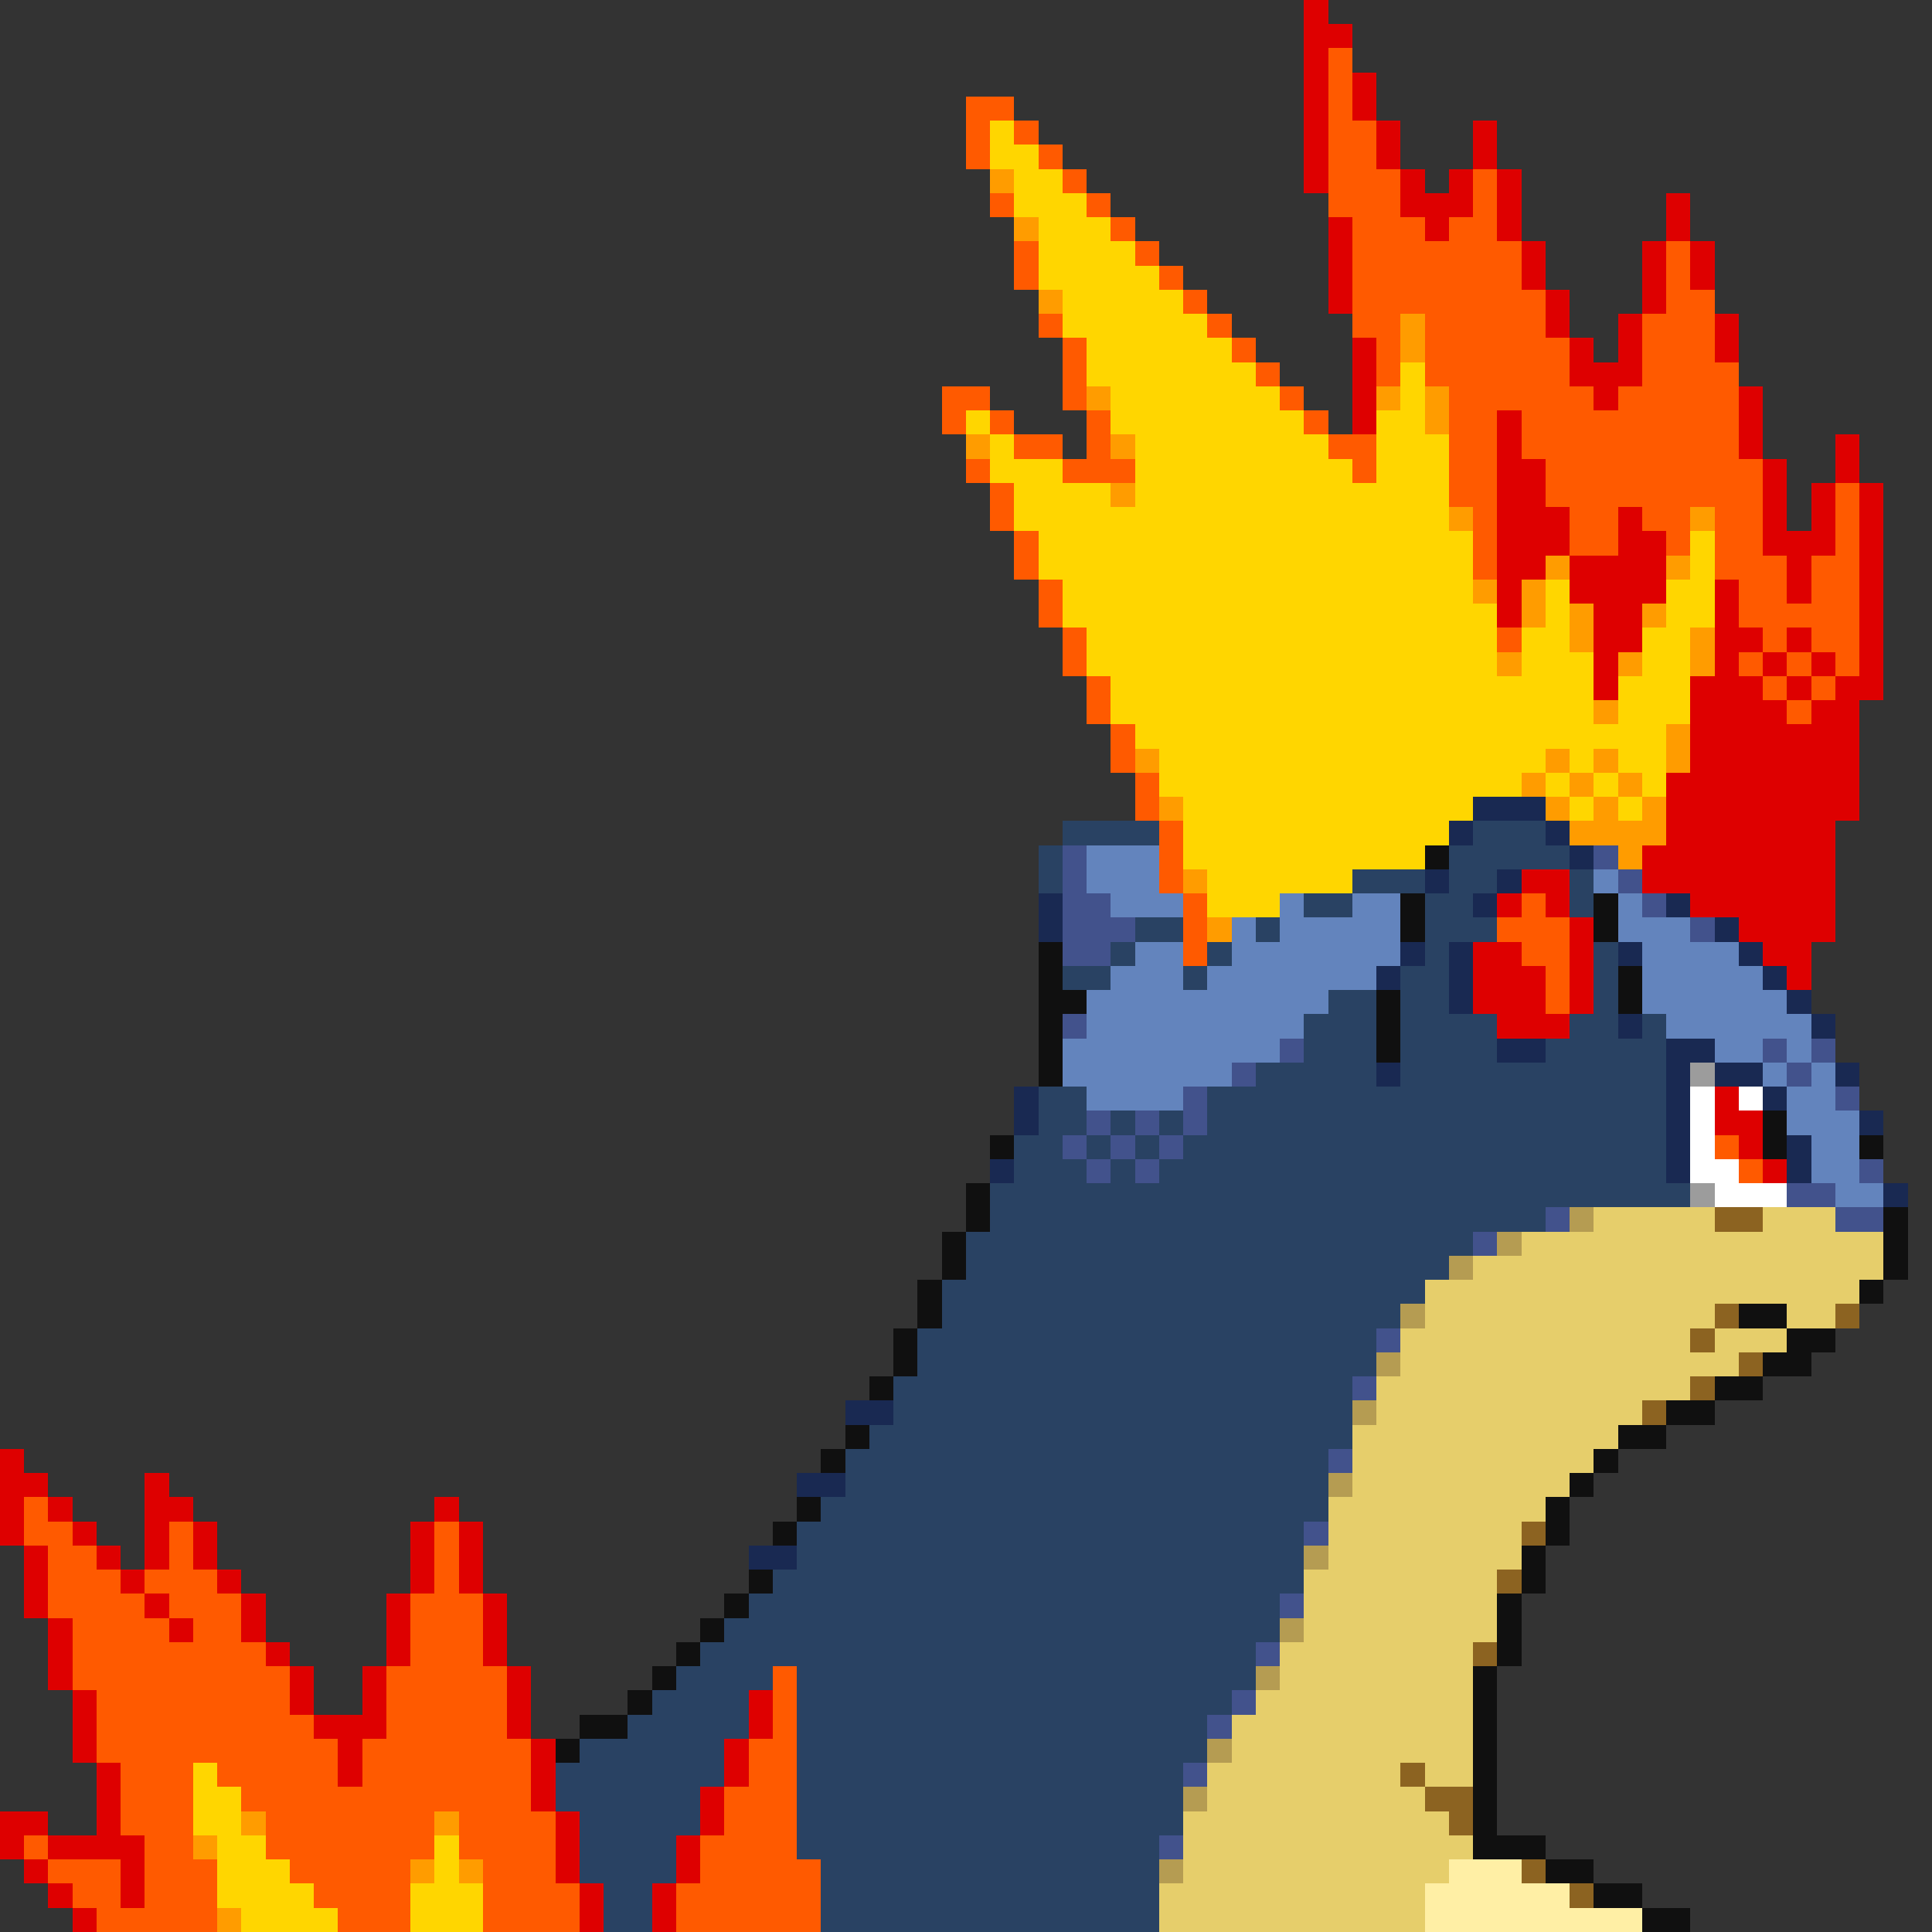<svg xmlns="http://www.w3.org/2000/svg" viewBox="0 -0.5 80 80" shape-rendering="crispEdges">
<rect x="0" y="-0.5" width="80" height="80" fill="#333333" stroke="none"/>
<path stroke="#de0000" d="M54 0h1M54 1h2M54 2h1M54 3h1M56 3h1M54 4h1M56 4h1M54 5h1M57 5h1M61 5h1M54 6h1M57 6h1M61 6h1M54 7h1M58 7h1M60 7h1M62 7h1M58 8h3M62 8h1M69 8h1M55 9h1M59 9h1M62 9h1M69 9h1M55 10h1M63 10h1M68 10h1M70 10h1M55 11h1M63 11h1M68 11h1M70 11h1M55 12h1M64 12h1M68 12h1M64 13h1M67 13h1M71 13h1M56 14h1M65 14h1M67 14h1M71 14h1M56 15h1M65 15h3M56 16h1M66 16h1M72 16h1M56 17h1M62 17h1M72 17h1M62 18h1M72 18h1M76 18h1M62 19h2M73 19h1M76 19h1M62 20h2M73 20h1M75 20h1M77 20h1M62 21h3M67 21h1M73 21h1M75 21h1M77 21h1M62 22h3M67 22h2M73 22h3M77 22h1M62 23h2M65 23h4M74 23h1M77 23h1M62 24h1M65 24h4M71 24h1M74 24h1M77 24h1M62 25h1M66 25h2M71 25h1M77 25h1M66 26h2M71 26h2M74 26h1M77 26h1M66 27h1M71 27h1M73 27h1M75 27h1M77 27h1M66 28h1M70 28h3M74 28h1M76 28h2M70 29h4M75 29h2M70 30h7M70 31h7M69 32h8M69 33h8M69 34h7M68 35h8M63 36h2M68 36h8M62 37h1M64 37h1M70 37h6M65 38h1M72 38h4M61 39h2M65 39h1M73 39h2M61 40h3M65 40h1M74 40h1M61 41h3M65 41h1M62 42h3M71 45h1M71 46h2M72 47h1M73 48h1M0 60h1M0 61h2M6 61h1M0 62h1M2 62h1M6 62h2M18 62h1M0 63h1M3 63h1M6 63h1M8 63h1M17 63h1M19 63h1M1 64h1M4 64h1M6 64h1M8 64h1M17 64h1M19 64h1M1 65h1M5 65h1M9 65h1M17 65h1M19 65h1M1 66h1M6 66h1M10 66h1M16 66h1M20 66h1M2 67h1M7 67h1M10 67h1M16 67h1M20 67h1M2 68h1M11 68h1M16 68h1M20 68h1M2 69h1M12 69h1M15 69h1M21 69h1M3 70h1M12 70h1M15 70h1M21 70h1M31 70h1M3 71h1M13 71h3M21 71h1M31 71h1M3 72h1M14 72h1M22 72h1M30 72h1M4 73h1M14 73h1M22 73h1M30 73h1M4 74h1M22 74h1M29 74h1M0 75h2M4 75h1M23 75h1M29 75h1M0 76h1M2 76h4M23 76h1M28 76h1M1 77h1M5 77h1M23 77h1M28 77h1M2 78h1M5 78h1M24 78h1M27 78h1M3 79h1M24 79h1M27 79h1" />
<path stroke="#ff5a00" d="M55 2h1M55 3h1M40 4h2M55 4h1M40 5h1M42 5h1M55 5h2M40 6h1M43 6h1M55 6h2M44 7h1M55 7h3M61 7h1M41 8h1M45 8h1M55 8h3M61 8h1M46 9h1M56 9h3M60 9h2M42 10h1M47 10h1M56 10h7M69 10h1M42 11h1M48 11h1M56 11h7M69 11h1M49 12h1M56 12h8M69 12h2M43 13h1M50 13h1M56 13h2M59 13h5M68 13h3M44 14h1M51 14h1M57 14h1M59 14h6M68 14h3M44 15h1M52 15h1M57 15h1M59 15h6M68 15h4M39 16h2M44 16h1M53 16h1M60 16h6M67 16h5M39 17h1M41 17h1M45 17h1M54 17h1M60 17h2M63 17h9M42 18h2M45 18h1M55 18h2M60 18h2M63 18h9M40 19h1M44 19h3M56 19h1M60 19h2M64 19h9M41 20h1M60 20h2M64 20h9M76 20h1M41 21h1M61 21h1M65 21h2M68 21h2M71 21h2M76 21h1M42 22h1M61 22h1M65 22h2M69 22h1M71 22h2M76 22h1M42 23h1M61 23h1M71 23h3M75 23h2M43 24h1M72 24h2M75 24h2M43 25h1M72 25h5M44 26h1M62 26h1M73 26h1M75 26h2M44 27h1M72 27h1M74 27h1M76 27h1M45 28h1M73 28h1M75 28h1M45 29h1M74 29h1M46 30h1M46 31h1M47 32h1M47 33h1M48 34h1M48 35h1M48 36h1M49 37h1M63 37h1M49 38h1M62 38h3M49 39h1M63 39h2M64 40h1M64 41h1M71 47h1M72 48h1M1 62h1M1 63h2M7 63h1M18 63h1M2 64h2M7 64h1M18 64h1M2 65h3M6 65h3M18 65h1M2 66h4M7 66h3M17 66h3M3 67h4M8 67h2M17 67h3M3 68h8M17 68h3M3 69h9M16 69h5M32 69h1M4 70h8M16 70h5M32 70h1M4 71h9M16 71h5M32 71h1M4 72h10M15 72h7M31 72h2M5 73h3M9 73h5M15 73h7M31 73h2M5 74h3M10 74h12M30 74h3M5 75h3M11 75h7M19 75h4M30 75h3M1 76h1M6 76h2M11 76h7M19 76h4M29 76h4M2 77h3M6 77h3M12 77h5M20 77h3M29 77h5M3 78h2M6 78h3M13 78h4M20 78h4M28 78h6M4 79h5M14 79h3M20 79h4M28 79h6" />
<path stroke="#ffd600" d="M41 5h1M41 6h2M42 7h2M42 8h3M43 9h3M43 10h4M43 11h5M44 12h5M44 13h6M45 14h6M45 15h7M58 15h1M46 16h7M58 16h1M40 17h1M46 17h8M57 17h2M41 18h1M47 18h8M57 18h3M41 19h3M47 19h9M57 19h3M42 20h4M47 20h13M42 21h18M43 22h18M70 22h1M43 23h18M70 23h1M44 24h17M64 24h1M69 24h2M44 25h18M64 25h1M69 25h2M45 26h17M63 26h2M68 26h2M45 27h17M63 27h3M68 27h2M46 28h20M67 28h3M46 29h20M67 29h3M47 30h22M48 31h16M65 31h1M67 31h2M48 32h15M64 32h1M66 32h1M68 32h1M49 33h12M65 33h1M67 33h1M49 34h11M49 35h10M50 36h6M50 37h3M8 73h1M8 74h2M8 75h2M9 76h2M18 76h1M9 77h3M18 77h1M9 78h4M17 78h3M10 79h4M17 79h3" />
<path stroke="#ff9c00" d="M41 7h1M42 9h1M43 12h1M58 13h1M58 14h1M45 16h1M57 16h1M59 16h1M59 17h1M40 18h1M46 18h1M46 20h1M60 21h1M70 21h1M64 23h1M69 23h1M61 24h1M63 24h1M63 25h1M65 25h1M68 25h1M65 26h1M70 26h1M62 27h1M67 27h1M70 27h1M66 29h1M69 30h1M47 31h1M64 31h1M66 31h1M69 31h1M63 32h1M65 32h1M67 32h1M48 33h1M64 33h1M66 33h1M68 33h1M65 34h4M67 35h1M49 36h1M50 38h1M10 75h1M18 75h1M8 76h1M17 77h1M19 77h1M9 79h1" />
<path stroke="#192952" d="M61 33h3M60 34h1M64 34h1M65 35h1M59 36h1M62 36h1M43 37h1M61 37h1M69 37h1M43 38h1M71 38h1M58 39h1M60 39h1M67 39h1M72 39h1M57 40h1M60 40h1M73 40h1M60 41h1M74 41h1M67 42h1M75 42h1M62 43h2M69 43h2M57 44h1M69 44h1M71 44h2M76 44h1M42 45h1M69 45h1M73 45h1M42 46h1M69 46h1M77 46h1M69 47h1M74 47h1M41 48h1M69 48h1M74 48h1M78 49h1M35 58h2M33 61h2M31 64h2" />
<path stroke="#294263" d="M44 34h4M61 34h3M43 35h1M60 35h5M43 36h1M56 36h3M60 36h2M65 36h1M54 37h2M59 37h2M65 37h1M47 38h2M52 38h1M59 38h3M46 39h1M50 39h1M59 39h1M66 39h1M44 40h2M49 40h1M58 40h2M66 40h1M55 41h2M58 41h2M66 41h1M54 42h3M58 42h4M65 42h2M68 42h1M54 43h3M58 43h4M64 43h5M52 44h5M58 44h11M43 45h2M50 45h19M43 46h2M46 46h1M48 46h1M50 46h19M42 47h2M45 47h1M47 47h1M49 47h20M42 48h3M46 48h1M48 48h21M41 49h29M41 50h23M40 51h21M40 52h20M39 53h20M39 54h19M38 55h19M38 56h19M37 57h19M37 58h19M36 59h20M35 60h20M35 61h20M34 62h21M33 63h21M33 64h21M32 65h22M31 66h22M30 67h23M29 68h23M28 69h4M33 69h19M27 70h4M33 70h18M26 71h5M33 71h17M24 72h6M33 72h17M23 73h7M33 73h16M23 74h6M33 74h16M24 75h5M33 75h16M24 76h4M33 76h15M24 77h4M34 77h14M25 78h2M34 78h14M25 79h2M34 79h14" />
<path stroke="#42528c" d="M44 35h1M66 35h1M44 36h1M67 36h1M44 37h2M68 37h1M44 38h3M70 38h1M44 39h2M44 42h1M53 43h1M73 43h1M75 43h1M51 44h1M74 44h1M49 45h1M76 45h1M45 46h1M47 46h1M49 46h1M44 47h1M46 47h1M48 47h1M45 48h1M47 48h1M77 48h1M74 49h2M64 50h1M76 50h2M61 51h1M57 55h1M56 57h1M55 60h1M54 63h1M53 66h1M52 68h1M51 70h1M50 71h1M49 73h1M48 76h1" />
<path stroke="#6384bd" d="M45 35h3M45 36h3M66 36h1M46 37h3M53 37h1M56 37h2M67 37h1M51 38h1M53 38h5M67 38h3M47 39h2M51 39h7M68 39h4M46 40h3M50 40h7M68 40h5M45 41h10M68 41h6M45 42h9M69 42h6M44 43h9M71 43h2M74 43h1M44 44h7M73 44h1M75 44h1M45 45h4M74 45h2M74 46h3M75 47h2M75 48h2M76 49h2" />
<path stroke="#101010" d="M59 35h1M58 37h1M66 37h1M58 38h1M66 38h1M43 39h1M43 40h1M67 40h1M43 41h2M57 41h1M67 41h1M43 42h1M57 42h1M43 43h1M57 43h1M43 44h1M73 46h1M41 47h1M73 47h1M77 47h1M40 49h1M40 50h1M78 50h1M39 51h1M78 51h1M39 52h1M78 52h1M38 53h1M77 53h1M38 54h1M72 54h2M37 55h1M74 55h2M37 56h1M73 56h2M36 57h1M71 57h2M69 58h2M35 59h1M67 59h2M34 60h1M66 60h1M65 61h1M33 62h1M64 62h1M32 63h1M64 63h1M63 64h1M31 65h1M63 65h1M30 66h1M62 66h1M29 67h1M62 67h1M28 68h1M62 68h1M27 69h1M61 69h1M26 70h1M61 70h1M24 71h2M61 71h1M23 72h1M61 72h1M61 73h1M61 74h1M61 75h1M61 76h3M64 77h2M66 78h2M68 79h2" />
<path stroke="#9c9c9c" d="M70 44h1M70 49h1" />
<path stroke="#ffffff" d="M70 45h1M72 45h1M70 46h1M70 47h1M70 48h2M71 49h3" />
<path stroke="#b59c52" d="M65 50h1M62 51h1M60 52h1M58 54h1M57 56h1M56 58h1M55 61h1M54 64h1M53 67h1M52 69h1M50 72h1M49 74h1M48 77h1" />
<path stroke="#e6ce6b" d="M66 50h5M73 50h3M63 51h15M61 52h17M59 53h18M59 54h12M74 54h2M58 55h12M71 55h3M58 56h14M57 57h13M57 58h11M56 59h11M56 60h10M56 61h9M55 62h9M55 63h8M55 64h8M54 65h8M54 66h8M54 67h8M53 68h8M53 69h8M52 70h9M51 71h10M51 72h10M50 73h8M59 73h2M50 74h9M49 75h11M49 76h12M49 77h11M48 78h11M48 79h11" />
<path stroke="#8c6321" d="M71 50h2M71 54h1M76 54h1M70 55h1M72 56h1M70 57h1M68 58h1M63 63h1M62 65h1M61 68h1M58 73h1M59 74h2M60 75h1M63 77h1M65 78h1" />
<path stroke="#ffefa5" d="M60 77h3M59 78h6M59 79h9" />
</svg>